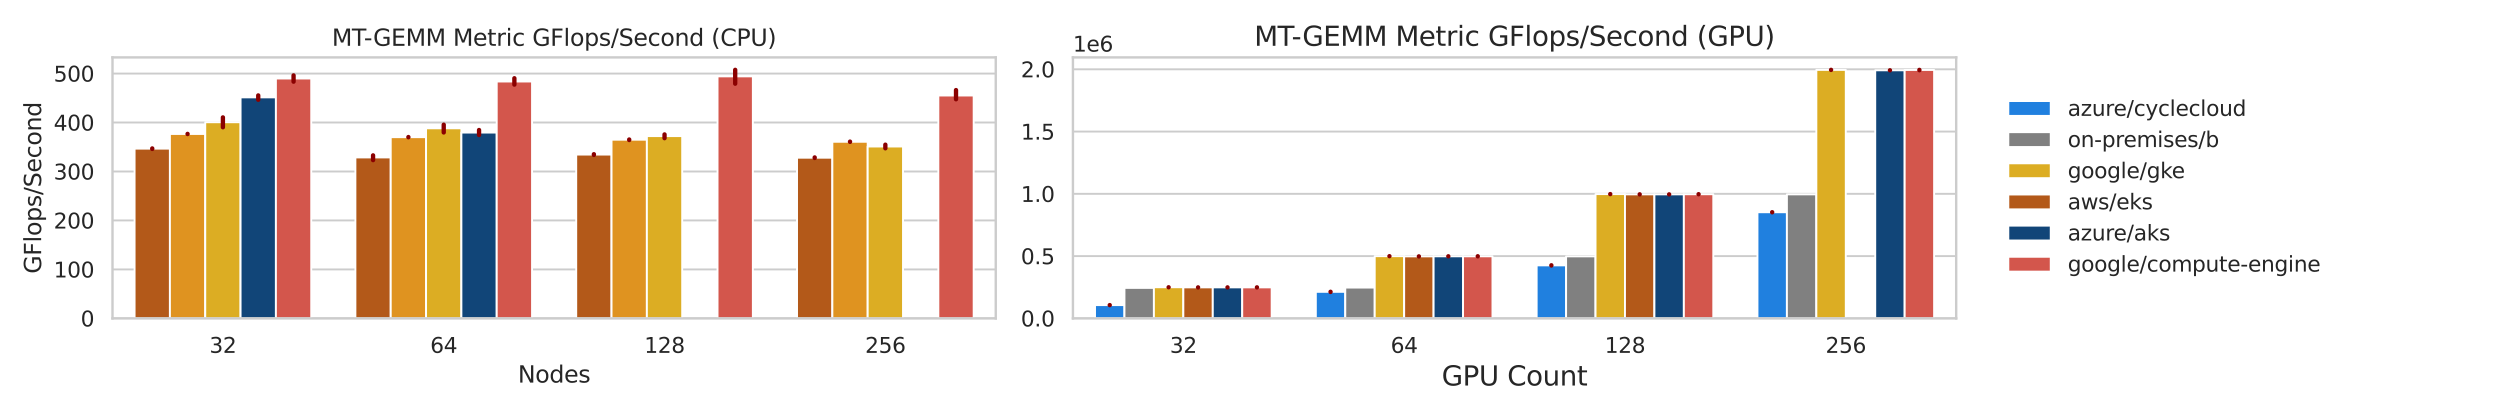 <?xml version="1.0" encoding="utf-8" standalone="no"?>
<!DOCTYPE svg PUBLIC "-//W3C//DTD SVG 1.1//EN"
  "http://www.w3.org/Graphics/SVG/1.1/DTD/svg11.dtd">
<svg xmlns:xlink="http://www.w3.org/1999/xlink" width="1296pt" height="216pt" viewBox="0 0 1296 216" xmlns="http://www.w3.org/2000/svg" version="1.1">
 <defs>
  <style type="text/css">*{stroke-linejoin: round; stroke-linecap: butt}</style>
 </defs>
 <g id="figure_1">
  <g id="patch_1">
   <path d="M 0 216 
L 1296 216 
L 1296 0 
L 0 0 
z
" style="fill: #ffffff"/>
  </g>
  <g id="axes_1">
   <g id="patch_2">
    <path d="M 58.32 165.06 
L 516.2 165.06 
L 516.2 29.76 
L 58.32 29.76 
z
" style="fill: #ffffff"/>
   </g>
   <g id="matplotlib.axis_1">
    <g id="xtick_1">
     <g id="text_1">
      <!-- 32 -->
      <g style="fill: #262626" transform="translate(108.556 182.918) scale(0.11 -0.11)">
       <defs>
        <path id="DejaVuSans-33" d="M 2597 2516 
Q 3050 2419 3304 2112 
Q 3559 1806 3559 1356 
Q 3559 666 3084 287 
Q 2609 -91 1734 -91 
Q 1441 -91 1130 -33 
Q 819 25 488 141 
L 488 750 
Q 750 597 1062 519 
Q 1375 441 1716 441 
Q 2309 441 2620 675 
Q 2931 909 2931 1356 
Q 2931 1769 2642 2001 
Q 2353 2234 1838 2234 
L 1294 2234 
L 1294 2753 
L 1863 2753 
Q 2328 2753 2575 2939 
Q 2822 3125 2822 3475 
Q 2822 3834 2567 4026 
Q 2313 4219 1838 4219 
Q 1578 4219 1281 4162 
Q 984 4106 628 3988 
L 628 4550 
Q 988 4650 1302 4700 
Q 1616 4750 1894 4750 
Q 2613 4750 3031 4423 
Q 3450 4097 3450 3541 
Q 3450 3153 3228 2886 
Q 3006 2619 2597 2516 
z
" transform="scale(0.016)"/>
        <path id="DejaVuSans-32" d="M 1228 531 
L 3431 531 
L 3431 0 
L 469 0 
L 469 531 
Q 828 903 1448 1529 
Q 2069 2156 2228 2338 
Q 2531 2678 2651 2914 
Q 2772 3150 2772 3378 
Q 2772 3750 2511 3984 
Q 2250 4219 1831 4219 
Q 1534 4219 1204 4116 
Q 875 4013 500 3803 
L 500 4441 
Q 881 4594 1212 4672 
Q 1544 4750 1819 4750 
Q 2544 4750 2975 4387 
Q 3406 4025 3406 3419 
Q 3406 3131 3298 2873 
Q 3191 2616 2906 2266 
Q 2828 2175 2409 1742 
Q 1991 1309 1228 531 
z
" transform="scale(0.016)"/>
       </defs>
       <use xlink:href="#DejaVuSans-33"/>
       <use xlink:href="#DejaVuSans-32" x="63.623"/>
      </g>
     </g>
    </g>
    <g id="xtick_2">
     <g id="text_2">
      <!-- 64 -->
      <g style="fill: #262626" transform="translate(223.026 182.918) scale(0.11 -0.11)">
       <defs>
        <path id="DejaVuSans-36" d="M 2113 2584 
Q 1688 2584 1439 2293 
Q 1191 2003 1191 1497 
Q 1191 994 1439 701 
Q 1688 409 2113 409 
Q 2538 409 2786 701 
Q 3034 994 3034 1497 
Q 3034 2003 2786 2293 
Q 2538 2584 2113 2584 
z
M 3366 4563 
L 3366 3988 
Q 3128 4100 2886 4159 
Q 2644 4219 2406 4219 
Q 1781 4219 1451 3797 
Q 1122 3375 1075 2522 
Q 1259 2794 1537 2939 
Q 1816 3084 2150 3084 
Q 2853 3084 3261 2657 
Q 3669 2231 3669 1497 
Q 3669 778 3244 343 
Q 2819 -91 2113 -91 
Q 1303 -91 875 529 
Q 447 1150 447 2328 
Q 447 3434 972 4092 
Q 1497 4750 2381 4750 
Q 2619 4750 2861 4703 
Q 3103 4656 3366 4563 
z
" transform="scale(0.016)"/>
        <path id="DejaVuSans-34" d="M 2419 4116 
L 825 1625 
L 2419 1625 
L 2419 4116 
z
M 2253 4666 
L 3047 4666 
L 3047 1625 
L 3713 1625 
L 3713 1100 
L 3047 1100 
L 3047 0 
L 2419 0 
L 2419 1100 
L 313 1100 
L 313 1709 
L 2253 4666 
z
" transform="scale(0.016)"/>
       </defs>
       <use xlink:href="#DejaVuSans-36"/>
       <use xlink:href="#DejaVuSans-34" x="63.623"/>
      </g>
     </g>
    </g>
    <g id="xtick_3">
     <g id="text_3">
      <!-- 128 -->
      <g style="fill: #262626" transform="translate(333.997 182.918) scale(0.11 -0.11)">
       <defs>
        <path id="DejaVuSans-31" d="M 794 531 
L 1825 531 
L 1825 4091 
L 703 3866 
L 703 4441 
L 1819 4666 
L 2450 4666 
L 2450 531 
L 3481 531 
L 3481 0 
L 794 0 
L 794 531 
z
" transform="scale(0.016)"/>
        <path id="DejaVuSans-38" d="M 2034 2216 
Q 1584 2216 1326 1975 
Q 1069 1734 1069 1313 
Q 1069 891 1326 650 
Q 1584 409 2034 409 
Q 2484 409 2743 651 
Q 3003 894 3003 1313 
Q 3003 1734 2745 1975 
Q 2488 2216 2034 2216 
z
M 1403 2484 
Q 997 2584 770 2862 
Q 544 3141 544 3541 
Q 544 4100 942 4425 
Q 1341 4750 2034 4750 
Q 2731 4750 3128 4425 
Q 3525 4100 3525 3541 
Q 3525 3141 3298 2862 
Q 3072 2584 2669 2484 
Q 3125 2378 3379 2068 
Q 3634 1759 3634 1313 
Q 3634 634 3220 271 
Q 2806 -91 2034 -91 
Q 1263 -91 848 271 
Q 434 634 434 1313 
Q 434 1759 690 2068 
Q 947 2378 1403 2484 
z
M 1172 3481 
Q 1172 3119 1398 2916 
Q 1625 2713 2034 2713 
Q 2441 2713 2670 2916 
Q 2900 3119 2900 3481 
Q 2900 3844 2670 4047 
Q 2441 4250 2034 4250 
Q 1625 4250 1398 4047 
Q 1172 3844 1172 3481 
z
" transform="scale(0.016)"/>
       </defs>
       <use xlink:href="#DejaVuSans-31"/>
       <use xlink:href="#DejaVuSans-32" x="63.623"/>
       <use xlink:href="#DejaVuSans-38" x="127.246"/>
      </g>
     </g>
    </g>
    <g id="xtick_4">
     <g id="text_4">
      <!-- 256 -->
      <g style="fill: #262626" transform="translate(448.467 182.918) scale(0.11 -0.11)">
       <defs>
        <path id="DejaVuSans-35" d="M 691 4666 
L 3169 4666 
L 3169 4134 
L 1269 4134 
L 1269 2991 
Q 1406 3038 1543 3061 
Q 1681 3084 1819 3084 
Q 2600 3084 3056 2656 
Q 3513 2228 3513 1497 
Q 3513 744 3044 326 
Q 2575 -91 1722 -91 
Q 1428 -91 1123 -41 
Q 819 9 494 109 
L 494 744 
Q 775 591 1075 516 
Q 1375 441 1709 441 
Q 2250 441 2565 725 
Q 2881 1009 2881 1497 
Q 2881 1984 2565 2268 
Q 2250 2553 1709 2553 
Q 1456 2553 1204 2497 
Q 953 2441 691 2322 
L 691 4666 
z
" transform="scale(0.016)"/>
       </defs>
       <use xlink:href="#DejaVuSans-32"/>
       <use xlink:href="#DejaVuSans-35" x="63.623"/>
       <use xlink:href="#DejaVuSans-36" x="127.246"/>
      </g>
     </g>
    </g>
    <g id="text_5">
     <!-- Nodes -->
     <g style="fill: #262626" transform="translate(268.473 198.324) scale(0.12 -0.12)">
      <defs>
       <path id="DejaVuSans-4e" d="M 628 4666 
L 1478 4666 
L 3547 763 
L 3547 4666 
L 4159 4666 
L 4159 0 
L 3309 0 
L 1241 3903 
L 1241 0 
L 628 0 
L 628 4666 
z
" transform="scale(0.016)"/>
       <path id="DejaVuSans-6f" d="M 1959 3097 
Q 1497 3097 1228 2736 
Q 959 2375 959 1747 
Q 959 1119 1226 758 
Q 1494 397 1959 397 
Q 2419 397 2687 759 
Q 2956 1122 2956 1747 
Q 2956 2369 2687 2733 
Q 2419 3097 1959 3097 
z
M 1959 3584 
Q 2709 3584 3137 3096 
Q 3566 2609 3566 1747 
Q 3566 888 3137 398 
Q 2709 -91 1959 -91 
Q 1206 -91 779 398 
Q 353 888 353 1747 
Q 353 2609 779 3096 
Q 1206 3584 1959 3584 
z
" transform="scale(0.016)"/>
       <path id="DejaVuSans-64" d="M 2906 2969 
L 2906 4863 
L 3481 4863 
L 3481 0 
L 2906 0 
L 2906 525 
Q 2725 213 2448 61 
Q 2172 -91 1784 -91 
Q 1150 -91 751 415 
Q 353 922 353 1747 
Q 353 2572 751 3078 
Q 1150 3584 1784 3584 
Q 2172 3584 2448 3432 
Q 2725 3281 2906 2969 
z
M 947 1747 
Q 947 1113 1208 752 
Q 1469 391 1925 391 
Q 2381 391 2643 752 
Q 2906 1113 2906 1747 
Q 2906 2381 2643 2742 
Q 2381 3103 1925 3103 
Q 1469 3103 1208 2742 
Q 947 2381 947 1747 
z
" transform="scale(0.016)"/>
       <path id="DejaVuSans-65" d="M 3597 1894 
L 3597 1613 
L 953 1613 
Q 991 1019 1311 708 
Q 1631 397 2203 397 
Q 2534 397 2845 478 
Q 3156 559 3463 722 
L 3463 178 
Q 3153 47 2828 -22 
Q 2503 -91 2169 -91 
Q 1331 -91 842 396 
Q 353 884 353 1716 
Q 353 2575 817 3079 
Q 1281 3584 2069 3584 
Q 2775 3584 3186 3129 
Q 3597 2675 3597 1894 
z
M 3022 2063 
Q 3016 2534 2758 2815 
Q 2500 3097 2075 3097 
Q 1594 3097 1305 2825 
Q 1016 2553 972 2059 
L 3022 2063 
z
" transform="scale(0.016)"/>
       <path id="DejaVuSans-73" d="M 2834 3397 
L 2834 2853 
Q 2591 2978 2328 3040 
Q 2066 3103 1784 3103 
Q 1356 3103 1142 2972 
Q 928 2841 928 2578 
Q 928 2378 1081 2264 
Q 1234 2150 1697 2047 
L 1894 2003 
Q 2506 1872 2764 1633 
Q 3022 1394 3022 966 
Q 3022 478 2636 193 
Q 2250 -91 1575 -91 
Q 1294 -91 989 -36 
Q 684 19 347 128 
L 347 722 
Q 666 556 975 473 
Q 1284 391 1588 391 
Q 1994 391 2212 530 
Q 2431 669 2431 922 
Q 2431 1156 2273 1281 
Q 2116 1406 1581 1522 
L 1381 1569 
Q 847 1681 609 1914 
Q 372 2147 372 2553 
Q 372 3047 722 3315 
Q 1072 3584 1716 3584 
Q 2034 3584 2315 3537 
Q 2597 3491 2834 3397 
z
" transform="scale(0.016)"/>
      </defs>
      <use xlink:href="#DejaVuSans-4e"/>
      <use xlink:href="#DejaVuSans-6f" x="74.805"/>
      <use xlink:href="#DejaVuSans-64" x="135.986"/>
      <use xlink:href="#DejaVuSans-65" x="199.463"/>
      <use xlink:href="#DejaVuSans-73" x="260.986"/>
     </g>
    </g>
   </g>
   <g id="matplotlib.axis_2">
    <g id="ytick_1">
     <g id="line2d_1">
      <path d="M 58.32 165.06 
L 516.2 165.06 
" clip-path="url(#pfefe083d3d)" style="fill: none; stroke: #cccccc; stroke-linecap: round"/>
     </g>
     <g id="text_6">
      <!-- 0 -->
      <g style="fill: #262626" transform="translate(41.821 169.239) scale(0.11 -0.11)">
       <defs>
        <path id="DejaVuSans-30" d="M 2034 4250 
Q 1547 4250 1301 3770 
Q 1056 3291 1056 2328 
Q 1056 1369 1301 889 
Q 1547 409 2034 409 
Q 2525 409 2770 889 
Q 3016 1369 3016 2328 
Q 3016 3291 2770 3770 
Q 2525 4250 2034 4250 
z
M 2034 4750 
Q 2819 4750 3233 4129 
Q 3647 3509 3647 2328 
Q 3647 1150 3233 529 
Q 2819 -91 2034 -91 
Q 1250 -91 836 529 
Q 422 1150 422 2328 
Q 422 3509 836 4129 
Q 1250 4750 2034 4750 
z
" transform="scale(0.016)"/>
       </defs>
       <use xlink:href="#DejaVuSans-30"/>
      </g>
     </g>
    </g>
    <g id="ytick_2">
     <g id="line2d_2">
      <path d="M 58.32 139.674 
L 516.2 139.674 
" clip-path="url(#pfefe083d3d)" style="fill: none; stroke: #cccccc; stroke-linecap: round"/>
     </g>
     <g id="text_7">
      <!-- 100 -->
      <g style="fill: #262626" transform="translate(27.824 143.853) scale(0.11 -0.11)">
       <use xlink:href="#DejaVuSans-31"/>
       <use xlink:href="#DejaVuSans-30" x="63.623"/>
       <use xlink:href="#DejaVuSans-30" x="127.246"/>
      </g>
     </g>
    </g>
    <g id="ytick_3">
     <g id="line2d_3">
      <path d="M 58.32 114.287 
L 516.2 114.287 
" clip-path="url(#pfefe083d3d)" style="fill: none; stroke: #cccccc; stroke-linecap: round"/>
     </g>
     <g id="text_8">
      <!-- 200 -->
      <g style="fill: #262626" transform="translate(27.824 118.467) scale(0.11 -0.11)">
       <use xlink:href="#DejaVuSans-32"/>
       <use xlink:href="#DejaVuSans-30" x="63.623"/>
       <use xlink:href="#DejaVuSans-30" x="127.246"/>
      </g>
     </g>
    </g>
    <g id="ytick_4">
     <g id="line2d_4">
      <path d="M 58.32 88.901 
L 516.2 88.901 
" clip-path="url(#pfefe083d3d)" style="fill: none; stroke: #cccccc; stroke-linecap: round"/>
     </g>
     <g id="text_9">
      <!-- 300 -->
      <g style="fill: #262626" transform="translate(27.824 93.08) scale(0.11 -0.11)">
       <use xlink:href="#DejaVuSans-33"/>
       <use xlink:href="#DejaVuSans-30" x="63.623"/>
       <use xlink:href="#DejaVuSans-30" x="127.246"/>
      </g>
     </g>
    </g>
    <g id="ytick_5">
     <g id="line2d_5">
      <path d="M 58.32 63.515 
L 516.2 63.515 
" clip-path="url(#pfefe083d3d)" style="fill: none; stroke: #cccccc; stroke-linecap: round"/>
     </g>
     <g id="text_10">
      <!-- 400 -->
      <g style="fill: #262626" transform="translate(27.824 67.694) scale(0.11 -0.11)">
       <use xlink:href="#DejaVuSans-34"/>
       <use xlink:href="#DejaVuSans-30" x="63.623"/>
       <use xlink:href="#DejaVuSans-30" x="127.246"/>
      </g>
     </g>
    </g>
    <g id="ytick_6">
     <g id="line2d_6">
      <path d="M 58.32 38.129 
L 516.2 38.129 
" clip-path="url(#pfefe083d3d)" style="fill: none; stroke: #cccccc; stroke-linecap: round"/>
     </g>
     <g id="text_11">
      <!-- 500 -->
      <g style="fill: #262626" transform="translate(27.824 42.308) scale(0.11 -0.11)">
       <use xlink:href="#DejaVuSans-35"/>
       <use xlink:href="#DejaVuSans-30" x="63.623"/>
       <use xlink:href="#DejaVuSans-30" x="127.246"/>
      </g>
     </g>
    </g>
    <g id="text_12">
     <!-- GFlops/Second -->
     <g style="fill: #262626" transform="translate(21.328 141.887) rotate(-90) scale(0.12 -0.12)">
      <defs>
       <path id="DejaVuSans-47" d="M 3809 666 
L 3809 1919 
L 2778 1919 
L 2778 2438 
L 4434 2438 
L 4434 434 
Q 4069 175 3628 42 
Q 3188 -91 2688 -91 
Q 1594 -91 976 548 
Q 359 1188 359 2328 
Q 359 3472 976 4111 
Q 1594 4750 2688 4750 
Q 3144 4750 3555 4637 
Q 3966 4525 4313 4306 
L 4313 3634 
Q 3963 3931 3569 4081 
Q 3175 4231 2741 4231 
Q 1884 4231 1454 3753 
Q 1025 3275 1025 2328 
Q 1025 1384 1454 906 
Q 1884 428 2741 428 
Q 3075 428 3337 486 
Q 3600 544 3809 666 
z
" transform="scale(0.016)"/>
       <path id="DejaVuSans-46" d="M 628 4666 
L 3309 4666 
L 3309 4134 
L 1259 4134 
L 1259 2759 
L 3109 2759 
L 3109 2228 
L 1259 2228 
L 1259 0 
L 628 0 
L 628 4666 
z
" transform="scale(0.016)"/>
       <path id="DejaVuSans-6c" d="M 603 4863 
L 1178 4863 
L 1178 0 
L 603 0 
L 603 4863 
z
" transform="scale(0.016)"/>
       <path id="DejaVuSans-70" d="M 1159 525 
L 1159 -1331 
L 581 -1331 
L 581 3500 
L 1159 3500 
L 1159 2969 
Q 1341 3281 1617 3432 
Q 1894 3584 2278 3584 
Q 2916 3584 3314 3078 
Q 3713 2572 3713 1747 
Q 3713 922 3314 415 
Q 2916 -91 2278 -91 
Q 1894 -91 1617 61 
Q 1341 213 1159 525 
z
M 3116 1747 
Q 3116 2381 2855 2742 
Q 2594 3103 2138 3103 
Q 1681 3103 1420 2742 
Q 1159 2381 1159 1747 
Q 1159 1113 1420 752 
Q 1681 391 2138 391 
Q 2594 391 2855 752 
Q 3116 1113 3116 1747 
z
" transform="scale(0.016)"/>
       <path id="DejaVuSans-2f" d="M 1625 4666 
L 2156 4666 
L 531 -594 
L 0 -594 
L 1625 4666 
z
" transform="scale(0.016)"/>
       <path id="DejaVuSans-53" d="M 3425 4513 
L 3425 3897 
Q 3066 4069 2747 4153 
Q 2428 4238 2131 4238 
Q 1616 4238 1336 4038 
Q 1056 3838 1056 3469 
Q 1056 3159 1242 3001 
Q 1428 2844 1947 2747 
L 2328 2669 
Q 3034 2534 3370 2195 
Q 3706 1856 3706 1288 
Q 3706 609 3251 259 
Q 2797 -91 1919 -91 
Q 1588 -91 1214 -16 
Q 841 59 441 206 
L 441 856 
Q 825 641 1194 531 
Q 1563 422 1919 422 
Q 2459 422 2753 634 
Q 3047 847 3047 1241 
Q 3047 1584 2836 1778 
Q 2625 1972 2144 2069 
L 1759 2144 
Q 1053 2284 737 2584 
Q 422 2884 422 3419 
Q 422 4038 858 4394 
Q 1294 4750 2059 4750 
Q 2388 4750 2728 4690 
Q 3069 4631 3425 4513 
z
" transform="scale(0.016)"/>
       <path id="DejaVuSans-63" d="M 3122 3366 
L 3122 2828 
Q 2878 2963 2633 3030 
Q 2388 3097 2138 3097 
Q 1578 3097 1268 2742 
Q 959 2388 959 1747 
Q 959 1106 1268 751 
Q 1578 397 2138 397 
Q 2388 397 2633 464 
Q 2878 531 3122 666 
L 3122 134 
Q 2881 22 2623 -34 
Q 2366 -91 2075 -91 
Q 1284 -91 818 406 
Q 353 903 353 1747 
Q 353 2603 823 3093 
Q 1294 3584 2113 3584 
Q 2378 3584 2631 3529 
Q 2884 3475 3122 3366 
z
" transform="scale(0.016)"/>
       <path id="DejaVuSans-6e" d="M 3513 2113 
L 3513 0 
L 2938 0 
L 2938 2094 
Q 2938 2591 2744 2837 
Q 2550 3084 2163 3084 
Q 1697 3084 1428 2787 
Q 1159 2491 1159 1978 
L 1159 0 
L 581 0 
L 581 3500 
L 1159 3500 
L 1159 2956 
Q 1366 3272 1645 3428 
Q 1925 3584 2291 3584 
Q 2894 3584 3203 3211 
Q 3513 2838 3513 2113 
z
" transform="scale(0.016)"/>
      </defs>
      <use xlink:href="#DejaVuSans-47"/>
      <use xlink:href="#DejaVuSans-46" x="77.49"/>
      <use xlink:href="#DejaVuSans-6c" x="135.01"/>
      <use xlink:href="#DejaVuSans-6f" x="162.793"/>
      <use xlink:href="#DejaVuSans-70" x="223.975"/>
      <use xlink:href="#DejaVuSans-73" x="287.451"/>
      <use xlink:href="#DejaVuSans-2f" x="339.551"/>
      <use xlink:href="#DejaVuSans-53" x="373.242"/>
      <use xlink:href="#DejaVuSans-65" x="436.719"/>
      <use xlink:href="#DejaVuSans-63" x="498.242"/>
      <use xlink:href="#DejaVuSans-6f" x="553.223"/>
      <use xlink:href="#DejaVuSans-6e" x="614.404"/>
      <use xlink:href="#DejaVuSans-64" x="677.783"/>
     </g>
    </g>
   </g>
   <g id="patch_3">
    <path d="M 69.767 165.06 
L 88.082 165.06 
L 88.082 77.063 
L 69.767 77.063 
z
" clip-path="url(#pfefe083d3d)" style="fill: #b35919; stroke: #ffffff; stroke-linejoin: miter"/>
   </g>
   <g id="patch_4">
    <path d="M 184.237 165.06 
L 202.552 165.06 
L 202.552 81.604 
L 184.237 81.604 
z
" clip-path="url(#pfefe083d3d)" style="fill: #b35919; stroke: #ffffff; stroke-linejoin: miter"/>
   </g>
   <g id="patch_5">
    <path d="M 298.707 165.06 
L 317.022 165.06 
L 317.022 80.127 
L 298.707 80.127 
z
" clip-path="url(#pfefe083d3d)" style="fill: #b35919; stroke: #ffffff; stroke-linejoin: miter"/>
   </g>
   <g id="patch_6">
    <path d="M 413.177 165.06 
L 431.492 165.06 
L 431.492 81.766 
L 413.177 81.766 
z
" clip-path="url(#pfefe083d3d)" style="fill: #b35919; stroke: #ffffff; stroke-linejoin: miter"/>
   </g>
   <g id="patch_7">
    <path d="M 88.082 165.06 
L 106.397 165.06 
L 106.397 69.45 
L 88.082 69.45 
z
" clip-path="url(#pfefe083d3d)" style="fill: #df9320; stroke: #ffffff; stroke-linejoin: miter"/>
   </g>
   <g id="patch_8">
    <path d="M 202.552 165.06 
L 220.867 165.06 
L 220.867 71.106 
L 202.552 71.106 
z
" clip-path="url(#pfefe083d3d)" style="fill: #df9320; stroke: #ffffff; stroke-linejoin: miter"/>
   </g>
   <g id="patch_9">
    <path d="M 317.022 165.06 
L 335.337 165.06 
L 335.337 72.426 
L 317.022 72.426 
z
" clip-path="url(#pfefe083d3d)" style="fill: #df9320; stroke: #ffffff; stroke-linejoin: miter"/>
   </g>
   <g id="patch_10">
    <path d="M 431.492 165.06 
L 449.807 165.06 
L 449.807 73.495 
L 431.492 73.495 
z
" clip-path="url(#pfefe083d3d)" style="fill: #df9320; stroke: #ffffff; stroke-linejoin: miter"/>
   </g>
   <g id="patch_11">
    <path d="M 106.397 165.06 
L 124.713 165.06 
L 124.713 63.379 
L 106.397 63.379 
z
" clip-path="url(#pfefe083d3d)" style="fill: #dcad23; stroke: #ffffff; stroke-linejoin: miter"/>
   </g>
   <g id="patch_12">
    <path d="M 220.867 165.06 
L 239.183 165.06 
L 239.183 66.509 
L 220.867 66.509 
z
" clip-path="url(#pfefe083d3d)" style="fill: #dcad23; stroke: #ffffff; stroke-linejoin: miter"/>
   </g>
   <g id="patch_13">
    <path d="M 335.337 165.06 
L 353.653 165.06 
L 353.653 70.557 
L 335.337 70.557 
z
" clip-path="url(#pfefe083d3d)" style="fill: #dcad23; stroke: #ffffff; stroke-linejoin: miter"/>
   </g>
   <g id="patch_14">
    <path d="M 449.807 165.06 
L 468.123 165.06 
L 468.123 75.943 
L 449.807 75.943 
z
" clip-path="url(#pfefe083d3d)" style="fill: #dcad23; stroke: #ffffff; stroke-linejoin: miter"/>
   </g>
   <g id="patch_15">
    <path d="M 124.713 165.06 
L 143.028 165.06 
L 143.028 50.468 
L 124.713 50.468 
z
" clip-path="url(#pfefe083d3d)" style="fill: #114578; stroke: #ffffff; stroke-linejoin: miter"/>
   </g>
   <g id="patch_16">
    <path d="M 239.183 165.06 
L 257.498 165.06 
L 257.498 68.708 
L 239.183 68.708 
z
" clip-path="url(#pfefe083d3d)" style="fill: #114578; stroke: #ffffff; stroke-linejoin: miter"/>
   </g>
   <g id="patch_17">
    <path d="M 143.028 165.06 
L 161.343 165.06 
L 161.343 40.703 
L 143.028 40.703 
z
" clip-path="url(#pfefe083d3d)" style="fill: #d3564c; stroke: #ffffff; stroke-linejoin: miter"/>
   </g>
   <g id="patch_18">
    <path d="M 257.498 165.06 
L 275.813 165.06 
L 275.813 42.233 
L 257.498 42.233 
z
" clip-path="url(#pfefe083d3d)" style="fill: #d3564c; stroke: #ffffff; stroke-linejoin: miter"/>
   </g>
   <g id="patch_19">
    <path d="M 371.968 165.06 
L 390.283 165.06 
L 390.283 39.601 
L 371.968 39.601 
z
" clip-path="url(#pfefe083d3d)" style="fill: #d3564c; stroke: #ffffff; stroke-linejoin: miter"/>
   </g>
   <g id="patch_20">
    <path d="M 486.438 165.06 
L 504.753 165.06 
L 504.753 49.512 
L 486.438 49.512 
z
" clip-path="url(#pfefe083d3d)" style="fill: #d3564c; stroke: #ffffff; stroke-linejoin: miter"/>
   </g>
   <g id="patch_21">
    <path d="M 115.555 165.06 
L 115.555 165.06 
L 115.555 165.06 
L 115.555 165.06 
z
" clip-path="url(#pfefe083d3d)" style="fill: #b35919; stroke: #ffffff; stroke-linejoin: miter"/>
   </g>
   <g id="patch_22">
    <path d="M 115.555 165.06 
L 115.555 165.06 
L 115.555 165.06 
L 115.555 165.06 
z
" clip-path="url(#pfefe083d3d)" style="fill: #df9320; stroke: #ffffff; stroke-linejoin: miter"/>
   </g>
   <g id="patch_23">
    <path d="M 115.555 165.06 
L 115.555 165.06 
L 115.555 165.06 
L 115.555 165.06 
z
" clip-path="url(#pfefe083d3d)" style="fill: #dcad23; stroke: #ffffff; stroke-linejoin: miter"/>
   </g>
   <g id="patch_24">
    <path d="M 115.555 165.06 
L 115.555 165.06 
L 115.555 165.06 
L 115.555 165.06 
z
" clip-path="url(#pfefe083d3d)" style="fill: #114578; stroke: #ffffff; stroke-linejoin: miter"/>
   </g>
   <g id="patch_25">
    <path d="M 115.555 165.06 
L 115.555 165.06 
L 115.555 165.06 
L 115.555 165.06 
z
" clip-path="url(#pfefe083d3d)" style="fill: #d3564c; stroke: #ffffff; stroke-linejoin: miter"/>
   </g>
   <g id="line2d_7">
    <path d="M 78.925 77.215 
L 78.925 76.943 
" clip-path="url(#pfefe083d3d)" style="fill: none; stroke: #8b0000; stroke-width: 2.25; stroke-linecap: round"/>
   </g>
   <g id="line2d_8">
    <path d="M 193.395 83.009 
L 193.395 80.542 
" clip-path="url(#pfefe083d3d)" style="fill: none; stroke: #8b0000; stroke-width: 2.25; stroke-linecap: round"/>
   </g>
   <g id="line2d_9">
    <path d="M 307.865 80.322 
L 307.865 79.936 
" clip-path="url(#pfefe083d3d)" style="fill: none; stroke: #8b0000; stroke-width: 2.25; stroke-linecap: round"/>
   </g>
   <g id="line2d_10">
    <path d="M 422.335 81.89 
L 422.335 81.611 
" clip-path="url(#pfefe083d3d)" style="fill: none; stroke: #8b0000; stroke-width: 2.25; stroke-linecap: round"/>
   </g>
   <g id="line2d_11">
    <path d="M 97.24 69.498 
L 97.24 69.406 
" clip-path="url(#pfefe083d3d)" style="fill: none; stroke: #8b0000; stroke-width: 2.25; stroke-linecap: round"/>
   </g>
   <g id="line2d_12">
    <path d="M 211.71 71.151 
L 211.71 71.041 
" clip-path="url(#pfefe083d3d)" style="fill: none; stroke: #8b0000; stroke-width: 2.25; stroke-linecap: round"/>
   </g>
   <g id="line2d_13">
    <path d="M 326.18 72.593 
L 326.18 72.322 
" clip-path="url(#pfefe083d3d)" style="fill: none; stroke: #8b0000; stroke-width: 2.25; stroke-linecap: round"/>
   </g>
   <g id="line2d_14">
    <path d="M 440.65 73.551 
L 440.65 73.415 
" clip-path="url(#pfefe083d3d)" style="fill: none; stroke: #8b0000; stroke-width: 2.25; stroke-linecap: round"/>
   </g>
   <g id="line2d_15">
    <path d="M 115.555 65.976 
L 115.555 60.853 
" clip-path="url(#pfefe083d3d)" style="fill: none; stroke: #8b0000; stroke-width: 2.25; stroke-linecap: round"/>
   </g>
   <g id="line2d_16">
    <path d="M 230.025 68.668 
L 230.025 64.643 
" clip-path="url(#pfefe083d3d)" style="fill: none; stroke: #8b0000; stroke-width: 2.25; stroke-linecap: round"/>
   </g>
   <g id="line2d_17">
    <path d="M 344.495 71.627 
L 344.495 69.685 
" clip-path="url(#pfefe083d3d)" style="fill: none; stroke: #8b0000; stroke-width: 2.25; stroke-linecap: round"/>
   </g>
   <g id="line2d_18">
    <path d="M 458.965 76.871 
L 458.965 74.992 
" clip-path="url(#pfefe083d3d)" style="fill: none; stroke: #8b0000; stroke-width: 2.25; stroke-linecap: round"/>
   </g>
   <g id="line2d_19">
    <path d="M 133.87 51.727 
L 133.87 49.463 
" clip-path="url(#pfefe083d3d)" style="fill: none; stroke: #8b0000; stroke-width: 2.25; stroke-linecap: round"/>
   </g>
   <g id="line2d_20">
    <path d="M 248.34 69.998 
L 248.34 67.396 
" clip-path="url(#pfefe083d3d)" style="fill: none; stroke: #8b0000; stroke-width: 2.25; stroke-linecap: round"/>
   </g>
   <g id="line2d_21">
    <path d="M 152.185 42.338 
L 152.185 39.092 
" clip-path="url(#pfefe083d3d)" style="fill: none; stroke: #8b0000; stroke-width: 2.25; stroke-linecap: round"/>
   </g>
   <g id="line2d_22">
    <path d="M 266.655 43.865 
L 266.655 40.562 
" clip-path="url(#pfefe083d3d)" style="fill: none; stroke: #8b0000; stroke-width: 2.25; stroke-linecap: round"/>
   </g>
   <g id="line2d_23">
    <path d="M 381.125 43.388 
L 381.125 36.203 
" clip-path="url(#pfefe083d3d)" style="fill: none; stroke: #8b0000; stroke-width: 2.25; stroke-linecap: round"/>
   </g>
   <g id="line2d_24">
    <path d="M 495.595 51.46 
L 495.595 46.697 
" clip-path="url(#pfefe083d3d)" style="fill: none; stroke: #8b0000; stroke-width: 2.25; stroke-linecap: round"/>
   </g>
   <g id="patch_26">
    <path d="M 58.32 165.06 
L 58.32 29.76 
" style="fill: none; stroke: #cccccc; stroke-width: 1.25; stroke-linejoin: miter; stroke-linecap: square"/>
   </g>
   <g id="patch_27">
    <path d="M 516.2 165.06 
L 516.2 29.76 
" style="fill: none; stroke: #cccccc; stroke-width: 1.25; stroke-linejoin: miter; stroke-linecap: square"/>
   </g>
   <g id="patch_28">
    <path d="M 58.32 165.06 
L 516.2 165.06 
" style="fill: none; stroke: #cccccc; stroke-width: 1.25; stroke-linejoin: miter; stroke-linecap: square"/>
   </g>
   <g id="patch_29">
    <path d="M 58.32 29.76 
L 516.2 29.76 
" style="fill: none; stroke: #cccccc; stroke-width: 1.25; stroke-linejoin: miter; stroke-linecap: square"/>
   </g>
   <g id="text_13">
    <!-- MT-GEMM Metric GFlops/Second (CPU) -->
    <g style="fill: #262626" transform="translate(172.058 23.76) scale(0.12 -0.12)">
     <defs>
      <path id="DejaVuSans-4d" d="M 628 4666 
L 1569 4666 
L 2759 1491 
L 3956 4666 
L 4897 4666 
L 4897 0 
L 4281 0 
L 4281 4097 
L 3078 897 
L 2444 897 
L 1241 4097 
L 1241 0 
L 628 0 
L 628 4666 
z
" transform="scale(0.016)"/>
      <path id="DejaVuSans-54" d="M -19 4666 
L 3928 4666 
L 3928 4134 
L 2272 4134 
L 2272 0 
L 1638 0 
L 1638 4134 
L -19 4134 
L -19 4666 
z
" transform="scale(0.016)"/>
      <path id="DejaVuSans-2d" d="M 313 2009 
L 1997 2009 
L 1997 1497 
L 313 1497 
L 313 2009 
z
" transform="scale(0.016)"/>
      <path id="DejaVuSans-45" d="M 628 4666 
L 3578 4666 
L 3578 4134 
L 1259 4134 
L 1259 2753 
L 3481 2753 
L 3481 2222 
L 1259 2222 
L 1259 531 
L 3634 531 
L 3634 0 
L 628 0 
L 628 4666 
z
" transform="scale(0.016)"/>
      <path id="DejaVuSans-20" transform="scale(0.016)"/>
      <path id="DejaVuSans-74" d="M 1172 4494 
L 1172 3500 
L 2356 3500 
L 2356 3053 
L 1172 3053 
L 1172 1153 
Q 1172 725 1289 603 
Q 1406 481 1766 481 
L 2356 481 
L 2356 0 
L 1766 0 
Q 1100 0 847 248 
Q 594 497 594 1153 
L 594 3053 
L 172 3053 
L 172 3500 
L 594 3500 
L 594 4494 
L 1172 4494 
z
" transform="scale(0.016)"/>
      <path id="DejaVuSans-72" d="M 2631 2963 
Q 2534 3019 2420 3045 
Q 2306 3072 2169 3072 
Q 1681 3072 1420 2755 
Q 1159 2438 1159 1844 
L 1159 0 
L 581 0 
L 581 3500 
L 1159 3500 
L 1159 2956 
Q 1341 3275 1631 3429 
Q 1922 3584 2338 3584 
Q 2397 3584 2469 3576 
Q 2541 3569 2628 3553 
L 2631 2963 
z
" transform="scale(0.016)"/>
      <path id="DejaVuSans-69" d="M 603 3500 
L 1178 3500 
L 1178 0 
L 603 0 
L 603 3500 
z
M 603 4863 
L 1178 4863 
L 1178 4134 
L 603 4134 
L 603 4863 
z
" transform="scale(0.016)"/>
      <path id="DejaVuSans-28" d="M 1984 4856 
Q 1566 4138 1362 3434 
Q 1159 2731 1159 2009 
Q 1159 1288 1364 580 
Q 1569 -128 1984 -844 
L 1484 -844 
Q 1016 -109 783 600 
Q 550 1309 550 2009 
Q 550 2706 781 3412 
Q 1013 4119 1484 4856 
L 1984 4856 
z
" transform="scale(0.016)"/>
      <path id="DejaVuSans-43" d="M 4122 4306 
L 4122 3641 
Q 3803 3938 3442 4084 
Q 3081 4231 2675 4231 
Q 1875 4231 1450 3742 
Q 1025 3253 1025 2328 
Q 1025 1406 1450 917 
Q 1875 428 2675 428 
Q 3081 428 3442 575 
Q 3803 722 4122 1019 
L 4122 359 
Q 3791 134 3420 21 
Q 3050 -91 2638 -91 
Q 1578 -91 968 557 
Q 359 1206 359 2328 
Q 359 3453 968 4101 
Q 1578 4750 2638 4750 
Q 3056 4750 3426 4639 
Q 3797 4528 4122 4306 
z
" transform="scale(0.016)"/>
      <path id="DejaVuSans-50" d="M 1259 4147 
L 1259 2394 
L 2053 2394 
Q 2494 2394 2734 2622 
Q 2975 2850 2975 3272 
Q 2975 3691 2734 3919 
Q 2494 4147 2053 4147 
L 1259 4147 
z
M 628 4666 
L 2053 4666 
Q 2838 4666 3239 4311 
Q 3641 3956 3641 3272 
Q 3641 2581 3239 2228 
Q 2838 1875 2053 1875 
L 1259 1875 
L 1259 0 
L 628 0 
L 628 4666 
z
" transform="scale(0.016)"/>
      <path id="DejaVuSans-55" d="M 556 4666 
L 1191 4666 
L 1191 1831 
Q 1191 1081 1462 751 
Q 1734 422 2344 422 
Q 2950 422 3222 751 
Q 3494 1081 3494 1831 
L 3494 4666 
L 4128 4666 
L 4128 1753 
Q 4128 841 3676 375 
Q 3225 -91 2344 -91 
Q 1459 -91 1007 375 
Q 556 841 556 1753 
L 556 4666 
z
" transform="scale(0.016)"/>
      <path id="DejaVuSans-29" d="M 513 4856 
L 1013 4856 
Q 1481 4119 1714 3412 
Q 1947 2706 1947 2009 
Q 1947 1309 1714 600 
Q 1481 -109 1013 -844 
L 513 -844 
Q 928 -128 1133 580 
Q 1338 1288 1338 2009 
Q 1338 2731 1133 3434 
Q 928 4138 513 4856 
z
" transform="scale(0.016)"/>
     </defs>
     <use xlink:href="#DejaVuSans-4d"/>
     <use xlink:href="#DejaVuSans-54" x="86.279"/>
     <use xlink:href="#DejaVuSans-2d" x="138.238"/>
     <use xlink:href="#DejaVuSans-47" x="177.947"/>
     <use xlink:href="#DejaVuSans-45" x="255.438"/>
     <use xlink:href="#DejaVuSans-4d" x="318.621"/>
     <use xlink:href="#DejaVuSans-4d" x="404.9"/>
     <use xlink:href="#DejaVuSans-20" x="491.18"/>
     <use xlink:href="#DejaVuSans-4d" x="522.967"/>
     <use xlink:href="#DejaVuSans-65" x="609.246"/>
     <use xlink:href="#DejaVuSans-74" x="670.77"/>
     <use xlink:href="#DejaVuSans-72" x="709.979"/>
     <use xlink:href="#DejaVuSans-69" x="751.092"/>
     <use xlink:href="#DejaVuSans-63" x="778.875"/>
     <use xlink:href="#DejaVuSans-20" x="833.855"/>
     <use xlink:href="#DejaVuSans-47" x="865.643"/>
     <use xlink:href="#DejaVuSans-46" x="943.133"/>
     <use xlink:href="#DejaVuSans-6c" x="1000.652"/>
     <use xlink:href="#DejaVuSans-6f" x="1028.436"/>
     <use xlink:href="#DejaVuSans-70" x="1089.617"/>
     <use xlink:href="#DejaVuSans-73" x="1153.094"/>
     <use xlink:href="#DejaVuSans-2f" x="1205.193"/>
     <use xlink:href="#DejaVuSans-53" x="1238.885"/>
     <use xlink:href="#DejaVuSans-65" x="1302.361"/>
     <use xlink:href="#DejaVuSans-63" x="1363.885"/>
     <use xlink:href="#DejaVuSans-6f" x="1418.865"/>
     <use xlink:href="#DejaVuSans-6e" x="1480.047"/>
     <use xlink:href="#DejaVuSans-64" x="1543.426"/>
     <use xlink:href="#DejaVuSans-20" x="1606.902"/>
     <use xlink:href="#DejaVuSans-28" x="1638.689"/>
     <use xlink:href="#DejaVuSans-43" x="1677.703"/>
     <use xlink:href="#DejaVuSans-50" x="1747.527"/>
     <use xlink:href="#DejaVuSans-55" x="1807.83"/>
     <use xlink:href="#DejaVuSans-29" x="1881.023"/>
    </g>
   </g>
  </g>
  <g id="axes_2">
   <g id="patch_30">
    <path d="M 556.21 165.06 
L 1014.09 165.06 
L 1014.09 29.76 
L 556.21 29.76 
z
" style="fill: #ffffff"/>
   </g>
   <g id="matplotlib.axis_3">
    <g id="xtick_5">
     <g id="text_14">
      <!-- 32 -->
      <g style="fill: #262626" transform="translate(606.446 182.918) scale(0.11 -0.11)">
       <use xlink:href="#DejaVuSans-33"/>
       <use xlink:href="#DejaVuSans-32" x="63.623"/>
      </g>
     </g>
    </g>
    <g id="xtick_6">
     <g id="text_15">
      <!-- 64 -->
      <g style="fill: #262626" transform="translate(720.916 182.918) scale(0.11 -0.11)">
       <use xlink:href="#DejaVuSans-36"/>
       <use xlink:href="#DejaVuSans-34" x="63.623"/>
      </g>
     </g>
    </g>
    <g id="xtick_7">
     <g id="text_16">
      <!-- 128 -->
      <g style="fill: #262626" transform="translate(831.887 182.918) scale(0.11 -0.11)">
       <use xlink:href="#DejaVuSans-31"/>
       <use xlink:href="#DejaVuSans-32" x="63.623"/>
       <use xlink:href="#DejaVuSans-38" x="127.246"/>
      </g>
     </g>
    </g>
    <g id="xtick_8">
     <g id="text_17">
      <!-- 256 -->
      <g style="fill: #262626" transform="translate(946.357 182.918) scale(0.11 -0.11)">
       <use xlink:href="#DejaVuSans-32"/>
       <use xlink:href="#DejaVuSans-35" x="63.623"/>
       <use xlink:href="#DejaVuSans-36" x="127.246"/>
      </g>
     </g>
    </g>
    <g id="text_18">
     <!-- GPU Count -->
     <g style="fill: #262626" transform="translate(747.37 199.844) scale(0.14 -0.14)">
      <defs>
       <path id="DejaVuSans-75" d="M 544 1381 
L 544 3500 
L 1119 3500 
L 1119 1403 
Q 1119 906 1312 657 
Q 1506 409 1894 409 
Q 2359 409 2629 706 
Q 2900 1003 2900 1516 
L 2900 3500 
L 3475 3500 
L 3475 0 
L 2900 0 
L 2900 538 
Q 2691 219 2414 64 
Q 2138 -91 1772 -91 
Q 1169 -91 856 284 
Q 544 659 544 1381 
z
M 1991 3584 
L 1991 3584 
z
" transform="scale(0.016)"/>
      </defs>
      <use xlink:href="#DejaVuSans-47"/>
      <use xlink:href="#DejaVuSans-50" x="77.49"/>
      <use xlink:href="#DejaVuSans-55" x="137.793"/>
      <use xlink:href="#DejaVuSans-20" x="210.986"/>
      <use xlink:href="#DejaVuSans-43" x="242.773"/>
      <use xlink:href="#DejaVuSans-6f" x="312.598"/>
      <use xlink:href="#DejaVuSans-75" x="373.779"/>
      <use xlink:href="#DejaVuSans-6e" x="437.158"/>
      <use xlink:href="#DejaVuSans-74" x="500.537"/>
     </g>
    </g>
   </g>
   <g id="matplotlib.axis_4">
    <g id="ytick_7">
     <g id="line2d_25">
      <path d="M 556.21 165.06 
L 1014.09 165.06 
" clip-path="url(#pc840618565)" style="fill: none; stroke: #cccccc; stroke-linecap: round"/>
     </g>
     <g id="text_19">
      <!-- 0.0 -->
      <g style="fill: #262626" transform="translate(529.217 169.239) scale(0.11 -0.11)">
       <defs>
        <path id="DejaVuSans-2e" d="M 684 794 
L 1344 794 
L 1344 0 
L 684 0 
L 684 794 
z
" transform="scale(0.016)"/>
       </defs>
       <use xlink:href="#DejaVuSans-30"/>
       <use xlink:href="#DejaVuSans-2e" x="63.623"/>
       <use xlink:href="#DejaVuSans-30" x="95.41"/>
      </g>
     </g>
    </g>
    <g id="ytick_8">
     <g id="line2d_26">
      <path d="M 556.21 132.774 
L 1014.09 132.774 
" clip-path="url(#pc840618565)" style="fill: none; stroke: #cccccc; stroke-linecap: round"/>
     </g>
     <g id="text_20">
      <!-- 0.5 -->
      <g style="fill: #262626" transform="translate(529.217 136.953) scale(0.11 -0.11)">
       <use xlink:href="#DejaVuSans-30"/>
       <use xlink:href="#DejaVuSans-2e" x="63.623"/>
       <use xlink:href="#DejaVuSans-35" x="95.41"/>
      </g>
     </g>
    </g>
    <g id="ytick_9">
     <g id="line2d_27">
      <path d="M 556.21 100.488 
L 1014.09 100.488 
" clip-path="url(#pc840618565)" style="fill: none; stroke: #cccccc; stroke-linecap: round"/>
     </g>
     <g id="text_21">
      <!-- 1.0 -->
      <g style="fill: #262626" transform="translate(529.217 104.667) scale(0.11 -0.11)">
       <use xlink:href="#DejaVuSans-31"/>
       <use xlink:href="#DejaVuSans-2e" x="63.623"/>
       <use xlink:href="#DejaVuSans-30" x="95.41"/>
      </g>
     </g>
    </g>
    <g id="ytick_10">
     <g id="line2d_28">
      <path d="M 556.21 68.201 
L 1014.09 68.201 
" clip-path="url(#pc840618565)" style="fill: none; stroke: #cccccc; stroke-linecap: round"/>
     </g>
     <g id="text_22">
      <!-- 1.5 -->
      <g style="fill: #262626" transform="translate(529.217 72.381) scale(0.11 -0.11)">
       <use xlink:href="#DejaVuSans-31"/>
       <use xlink:href="#DejaVuSans-2e" x="63.623"/>
       <use xlink:href="#DejaVuSans-35" x="95.41"/>
      </g>
     </g>
    </g>
    <g id="ytick_11">
     <g id="line2d_29">
      <path d="M 556.21 35.915 
L 1014.09 35.915 
" clip-path="url(#pc840618565)" style="fill: none; stroke: #cccccc; stroke-linecap: round"/>
     </g>
     <g id="text_23">
      <!-- 2.0 -->
      <g style="fill: #262626" transform="translate(529.217 40.094) scale(0.11 -0.11)">
       <use xlink:href="#DejaVuSans-32"/>
       <use xlink:href="#DejaVuSans-2e" x="63.623"/>
       <use xlink:href="#DejaVuSans-30" x="95.41"/>
      </g>
     </g>
    </g>
    <g id="text_24">
     <!-- 1e6 -->
     <g style="fill: #262626" transform="translate(556.21 26.76) scale(0.11 -0.11)">
      <use xlink:href="#DejaVuSans-31"/>
      <use xlink:href="#DejaVuSans-65" x="63.623"/>
      <use xlink:href="#DejaVuSans-36" x="125.146"/>
     </g>
    </g>
   </g>
   <g id="patch_31">
    <path d="M 567.657 165.06 
L 582.92 165.06 
L 582.92 158.17 
L 567.657 158.17 
z
" clip-path="url(#pc840618565)" style="fill: #2080df; stroke: #ffffff; stroke-linejoin: miter"/>
   </g>
   <g id="patch_32">
    <path d="M 682.127 165.06 
L 697.39 165.06 
L 697.39 151.295 
L 682.127 151.295 
z
" clip-path="url(#pc840618565)" style="fill: #2080df; stroke: #ffffff; stroke-linejoin: miter"/>
   </g>
   <g id="patch_33">
    <path d="M 796.597 165.06 
L 811.86 165.06 
L 811.86 137.572 
L 796.597 137.572 
z
" clip-path="url(#pc840618565)" style="fill: #2080df; stroke: #ffffff; stroke-linejoin: miter"/>
   </g>
   <g id="patch_34">
    <path d="M 911.067 165.06 
L 926.33 165.06 
L 926.33 110.031 
L 911.067 110.031 
z
" clip-path="url(#pc840618565)" style="fill: #2080df; stroke: #ffffff; stroke-linejoin: miter"/>
   </g>
   <g id="patch_35">
    <path d="M 582.92 165.06 
L 598.182 165.06 
L 598.182 149.245 
L 582.92 149.245 
z
" clip-path="url(#pc840618565)" style="fill: #808080; stroke: #ffffff; stroke-linejoin: miter"/>
   </g>
   <g id="patch_36">
    <path d="M 697.39 165.06 
L 712.652 165.06 
L 712.652 149.059 
L 697.39 149.059 
z
" clip-path="url(#pc840618565)" style="fill: #808080; stroke: #ffffff; stroke-linejoin: miter"/>
   </g>
   <g id="patch_37">
    <path d="M 811.86 165.06 
L 827.122 165.06 
L 827.122 132.916 
L 811.86 132.916 
z
" clip-path="url(#pc840618565)" style="fill: #808080; stroke: #ffffff; stroke-linejoin: miter"/>
   </g>
   <g id="patch_38">
    <path d="M 926.33 165.06 
L 941.592 165.06 
L 941.592 100.747 
L 926.33 100.747 
z
" clip-path="url(#pc840618565)" style="fill: #808080; stroke: #ffffff; stroke-linejoin: miter"/>
   </g>
   <g id="patch_39">
    <path d="M 598.182 165.06 
L 613.445 165.06 
L 613.445 148.918 
L 598.182 148.918 
z
" clip-path="url(#pc840618565)" style="fill: #dcad23; stroke: #ffffff; stroke-linejoin: miter"/>
   </g>
   <g id="patch_40">
    <path d="M 712.652 165.06 
L 727.915 165.06 
L 727.915 132.8 
L 712.652 132.8 
z
" clip-path="url(#pc840618565)" style="fill: #dcad23; stroke: #ffffff; stroke-linejoin: miter"/>
   </g>
   <g id="patch_41">
    <path d="M 827.122 165.06 
L 842.385 165.06 
L 842.385 100.613 
L 827.122 100.613 
z
" clip-path="url(#pc840618565)" style="fill: #dcad23; stroke: #ffffff; stroke-linejoin: miter"/>
   </g>
   <g id="patch_42">
    <path d="M 941.592 165.06 
L 956.855 165.06 
L 956.855 36.234 
L 941.592 36.234 
z
" clip-path="url(#pc840618565)" style="fill: #dcad23; stroke: #ffffff; stroke-linejoin: miter"/>
   </g>
   <g id="patch_43">
    <path d="M 613.445 165.06 
L 628.708 165.06 
L 628.708 148.977 
L 613.445 148.977 
z
" clip-path="url(#pc840618565)" style="fill: #b35919; stroke: #ffffff; stroke-linejoin: miter"/>
   </g>
   <g id="patch_44">
    <path d="M 727.915 165.06 
L 743.178 165.06 
L 743.178 132.913 
L 727.915 132.913 
z
" clip-path="url(#pc840618565)" style="fill: #b35919; stroke: #ffffff; stroke-linejoin: miter"/>
   </g>
   <g id="patch_45">
    <path d="M 842.385 165.06 
L 857.648 165.06 
L 857.648 100.759 
L 842.385 100.759 
z
" clip-path="url(#pc840618565)" style="fill: #b35919; stroke: #ffffff; stroke-linejoin: miter"/>
   </g>
   <g id="patch_46">
    <path d="M 628.708 165.06 
L 643.97 165.06 
L 643.97 148.982 
L 628.708 148.982 
z
" clip-path="url(#pc840618565)" style="fill: #114578; stroke: #ffffff; stroke-linejoin: miter"/>
   </g>
   <g id="patch_47">
    <path d="M 743.178 165.06 
L 758.44 165.06 
L 758.44 132.86 
L 743.178 132.86 
z
" clip-path="url(#pc840618565)" style="fill: #114578; stroke: #ffffff; stroke-linejoin: miter"/>
   </g>
   <g id="patch_48">
    <path d="M 857.648 165.06 
L 872.91 165.06 
L 872.91 100.765 
L 857.648 100.765 
z
" clip-path="url(#pc840618565)" style="fill: #114578; stroke: #ffffff; stroke-linejoin: miter"/>
   </g>
   <g id="patch_49">
    <path d="M 972.118 165.06 
L 987.38 165.06 
L 987.38 36.44 
L 972.118 36.44 
z
" clip-path="url(#pc840618565)" style="fill: #114578; stroke: #ffffff; stroke-linejoin: miter"/>
   </g>
   <g id="patch_50">
    <path d="M 643.97 165.06 
L 659.233 165.06 
L 659.233 148.958 
L 643.97 148.958 
z
" clip-path="url(#pc840618565)" style="fill: #d3564c; stroke: #ffffff; stroke-linejoin: miter"/>
   </g>
   <g id="patch_51">
    <path d="M 758.44 165.06 
L 773.703 165.06 
L 773.703 132.855 
L 758.44 132.855 
z
" clip-path="url(#pc840618565)" style="fill: #d3564c; stroke: #ffffff; stroke-linejoin: miter"/>
   </g>
   <g id="patch_52">
    <path d="M 872.91 165.06 
L 888.173 165.06 
L 888.173 100.68 
L 872.91 100.68 
z
" clip-path="url(#pc840618565)" style="fill: #d3564c; stroke: #ffffff; stroke-linejoin: miter"/>
   </g>
   <g id="patch_53">
    <path d="M 987.38 165.06 
L 1002.643 165.06 
L 1002.643 36.281 
L 987.38 36.281 
z
" clip-path="url(#pc840618565)" style="fill: #d3564c; stroke: #ffffff; stroke-linejoin: miter"/>
   </g>
   <g id="patch_54">
    <path d="M 613.445 165.06 
L 613.445 165.06 
L 613.445 165.06 
L 613.445 165.06 
z
" clip-path="url(#pc840618565)" style="fill: #2080df; stroke: #ffffff; stroke-linejoin: miter"/>
   </g>
   <g id="patch_55">
    <path d="M 613.445 165.06 
L 613.445 165.06 
L 613.445 165.06 
L 613.445 165.06 
z
" clip-path="url(#pc840618565)" style="fill: #808080; stroke: #ffffff; stroke-linejoin: miter"/>
   </g>
   <g id="patch_56">
    <path d="M 613.445 165.06 
L 613.445 165.06 
L 613.445 165.06 
L 613.445 165.06 
z
" clip-path="url(#pc840618565)" style="fill: #dcad23; stroke: #ffffff; stroke-linejoin: miter"/>
   </g>
   <g id="patch_57">
    <path d="M 613.445 165.06 
L 613.445 165.06 
L 613.445 165.06 
L 613.445 165.06 
z
" clip-path="url(#pc840618565)" style="fill: #b35919; stroke: #ffffff; stroke-linejoin: miter"/>
   </g>
   <g id="patch_58">
    <path d="M 613.445 165.06 
L 613.445 165.06 
L 613.445 165.06 
L 613.445 165.06 
z
" clip-path="url(#pc840618565)" style="fill: #114578; stroke: #ffffff; stroke-linejoin: miter"/>
   </g>
   <g id="patch_59">
    <path d="M 613.445 165.06 
L 613.445 165.06 
L 613.445 165.06 
L 613.445 165.06 
z
" clip-path="url(#pc840618565)" style="fill: #d3564c; stroke: #ffffff; stroke-linejoin: miter"/>
   </g>
   <g id="line2d_30">
    <path d="M 575.288 158.185 
L 575.288 158.158 
" clip-path="url(#pc840618565)" style="fill: none; stroke: #8b0000; stroke-width: 2.25; stroke-linecap: round"/>
   </g>
   <g id="line2d_31">
    <path d="M 689.758 151.352 
L 689.758 151.257 
" clip-path="url(#pc840618565)" style="fill: none; stroke: #8b0000; stroke-width: 2.25; stroke-linecap: round"/>
   </g>
   <g id="line2d_32">
    <path d="M 804.228 137.631 
L 804.228 137.514 
" clip-path="url(#pc840618565)" style="fill: none; stroke: #8b0000; stroke-width: 2.25; stroke-linecap: round"/>
   </g>
   <g id="line2d_33">
    <path d="M 918.698 110.054 
L 918.698 109.997 
" clip-path="url(#pc840618565)" style="fill: none; stroke: #8b0000; stroke-width: 2.25; stroke-linecap: round"/>
   </g>
   <g id="line2d_34">
    <path clip-path="url(#pc840618565)" style="fill: none; stroke: #8b0000; stroke-width: 2.25; stroke-linecap: round"/>
   </g>
   <g id="line2d_35">
    <path clip-path="url(#pc840618565)" style="fill: none; stroke: #8b0000; stroke-width: 2.25; stroke-linecap: round"/>
   </g>
   <g id="line2d_36">
    <path clip-path="url(#pc840618565)" style="fill: none; stroke: #8b0000; stroke-width: 2.25; stroke-linecap: round"/>
   </g>
   <g id="line2d_37">
    <path clip-path="url(#pc840618565)" style="fill: none; stroke: #8b0000; stroke-width: 2.25; stroke-linecap: round"/>
   </g>
   <g id="line2d_38">
    <path d="M 605.814 148.922 
L 605.814 148.915 
" clip-path="url(#pc840618565)" style="fill: none; stroke: #8b0000; stroke-width: 2.25; stroke-linecap: round"/>
   </g>
   <g id="line2d_39">
    <path d="M 720.284 132.802 
L 720.284 132.797 
" clip-path="url(#pc840618565)" style="fill: none; stroke: #8b0000; stroke-width: 2.25; stroke-linecap: round"/>
   </g>
   <g id="line2d_40">
    <path d="M 834.754 100.635 
L 834.754 100.596 
" clip-path="url(#pc840618565)" style="fill: none; stroke: #8b0000; stroke-width: 2.25; stroke-linecap: round"/>
   </g>
   <g id="line2d_41">
    <path d="M 949.224 36.255 
L 949.224 36.203 
" clip-path="url(#pc840618565)" style="fill: none; stroke: #8b0000; stroke-width: 2.25; stroke-linecap: round"/>
   </g>
   <g id="line2d_42">
    <path d="M 621.076 148.983 
L 621.076 148.971 
" clip-path="url(#pc840618565)" style="fill: none; stroke: #8b0000; stroke-width: 2.25; stroke-linecap: round"/>
   </g>
   <g id="line2d_43">
    <path d="M 735.546 132.929 
L 735.546 132.898 
" clip-path="url(#pc840618565)" style="fill: none; stroke: #8b0000; stroke-width: 2.25; stroke-linecap: round"/>
   </g>
   <g id="line2d_44">
    <path d="M 850.016 100.787 
L 850.016 100.727 
" clip-path="url(#pc840618565)" style="fill: none; stroke: #8b0000; stroke-width: 2.25; stroke-linecap: round"/>
   </g>
   <g id="line2d_45">
    <path d="M 636.339 148.989 
L 636.339 148.973 
" clip-path="url(#pc840618565)" style="fill: none; stroke: #8b0000; stroke-width: 2.25; stroke-linecap: round"/>
   </g>
   <g id="line2d_46">
    <path d="M 750.809 132.867 
L 750.809 132.855 
" clip-path="url(#pc840618565)" style="fill: none; stroke: #8b0000; stroke-width: 2.25; stroke-linecap: round"/>
   </g>
   <g id="line2d_47">
    <path d="M 865.279 100.775 
L 865.279 100.754 
" clip-path="url(#pc840618565)" style="fill: none; stroke: #8b0000; stroke-width: 2.25; stroke-linecap: round"/>
   </g>
   <g id="line2d_48">
    <path d="M 979.749 36.451 
L 979.749 36.429 
" clip-path="url(#pc840618565)" style="fill: none; stroke: #8b0000; stroke-width: 2.25; stroke-linecap: round"/>
   </g>
   <g id="line2d_49">
    <path d="M 651.602 148.974 
L 651.602 148.946 
" clip-path="url(#pc840618565)" style="fill: none; stroke: #8b0000; stroke-width: 2.25; stroke-linecap: round"/>
   </g>
   <g id="line2d_50">
    <path d="M 766.072 132.891 
L 766.072 132.834 
" clip-path="url(#pc840618565)" style="fill: none; stroke: #8b0000; stroke-width: 2.25; stroke-linecap: round"/>
   </g>
   <g id="line2d_51">
    <path d="M 880.542 100.702 
L 880.542 100.657 
" clip-path="url(#pc840618565)" style="fill: none; stroke: #8b0000; stroke-width: 2.25; stroke-linecap: round"/>
   </g>
   <g id="line2d_52">
    <path d="M 995.012 36.407 
L 995.012 36.215 
" clip-path="url(#pc840618565)" style="fill: none; stroke: #8b0000; stroke-width: 2.25; stroke-linecap: round"/>
   </g>
   <g id="patch_60">
    <path d="M 556.21 165.06 
L 556.21 29.76 
" style="fill: none; stroke: #cccccc; stroke-width: 1.25; stroke-linejoin: miter; stroke-linecap: square"/>
   </g>
   <g id="patch_61">
    <path d="M 1014.09 165.06 
L 1014.09 29.76 
" style="fill: none; stroke: #cccccc; stroke-width: 1.25; stroke-linejoin: miter; stroke-linecap: square"/>
   </g>
   <g id="patch_62">
    <path d="M 556.21 165.06 
L 1014.09 165.06 
" style="fill: none; stroke: #cccccc; stroke-width: 1.25; stroke-linejoin: miter; stroke-linecap: square"/>
   </g>
   <g id="patch_63">
    <path d="M 556.21 29.76 
L 1014.09 29.76 
" style="fill: none; stroke: #cccccc; stroke-width: 1.25; stroke-linejoin: miter; stroke-linecap: square"/>
   </g>
   <g id="text_25">
    <!-- MT-GEMM Metric GFlops/Second (GPU) -->
    <g style="fill: #262626" transform="translate(650.212 23.76) scale(0.14 -0.14)">
     <use xlink:href="#DejaVuSans-4d"/>
     <use xlink:href="#DejaVuSans-54" x="86.279"/>
     <use xlink:href="#DejaVuSans-2d" x="138.238"/>
     <use xlink:href="#DejaVuSans-47" x="177.947"/>
     <use xlink:href="#DejaVuSans-45" x="255.438"/>
     <use xlink:href="#DejaVuSans-4d" x="318.621"/>
     <use xlink:href="#DejaVuSans-4d" x="404.9"/>
     <use xlink:href="#DejaVuSans-20" x="491.18"/>
     <use xlink:href="#DejaVuSans-4d" x="522.967"/>
     <use xlink:href="#DejaVuSans-65" x="609.246"/>
     <use xlink:href="#DejaVuSans-74" x="670.77"/>
     <use xlink:href="#DejaVuSans-72" x="709.979"/>
     <use xlink:href="#DejaVuSans-69" x="751.092"/>
     <use xlink:href="#DejaVuSans-63" x="778.875"/>
     <use xlink:href="#DejaVuSans-20" x="833.855"/>
     <use xlink:href="#DejaVuSans-47" x="865.643"/>
     <use xlink:href="#DejaVuSans-46" x="943.133"/>
     <use xlink:href="#DejaVuSans-6c" x="1000.652"/>
     <use xlink:href="#DejaVuSans-6f" x="1028.436"/>
     <use xlink:href="#DejaVuSans-70" x="1089.617"/>
     <use xlink:href="#DejaVuSans-73" x="1153.094"/>
     <use xlink:href="#DejaVuSans-2f" x="1205.193"/>
     <use xlink:href="#DejaVuSans-53" x="1238.885"/>
     <use xlink:href="#DejaVuSans-65" x="1302.361"/>
     <use xlink:href="#DejaVuSans-63" x="1363.885"/>
     <use xlink:href="#DejaVuSans-6f" x="1418.865"/>
     <use xlink:href="#DejaVuSans-6e" x="1480.047"/>
     <use xlink:href="#DejaVuSans-64" x="1543.426"/>
     <use xlink:href="#DejaVuSans-20" x="1606.902"/>
     <use xlink:href="#DejaVuSans-28" x="1638.689"/>
     <use xlink:href="#DejaVuSans-47" x="1677.703"/>
     <use xlink:href="#DejaVuSans-50" x="1755.193"/>
     <use xlink:href="#DejaVuSans-55" x="1815.496"/>
     <use xlink:href="#DejaVuSans-29" x="1888.689"/>
    </g>
   </g>
  </g>
  <g id="axes_3">
   <g id="legend_1">
    <g id="patch_64">
     <path d="M 1041.106 60.08 
L 1063.106 60.08 
L 1063.106 52.38 
L 1041.106 52.38 
z
" style="fill: #2080df; stroke: #ffffff; stroke-linejoin: miter"/>
    </g>
    <g id="text_26">
     <!-- azure/cyclecloud -->
     <g style="fill: #262626" transform="translate(1071.906 60.08) scale(0.11 -0.11)">
      <defs>
       <path id="DejaVuSans-61" d="M 2194 1759 
Q 1497 1759 1228 1600 
Q 959 1441 959 1056 
Q 959 750 1161 570 
Q 1363 391 1709 391 
Q 2188 391 2477 730 
Q 2766 1069 2766 1631 
L 2766 1759 
L 2194 1759 
z
M 3341 1997 
L 3341 0 
L 2766 0 
L 2766 531 
Q 2569 213 2275 61 
Q 1981 -91 1556 -91 
Q 1019 -91 701 211 
Q 384 513 384 1019 
Q 384 1609 779 1909 
Q 1175 2209 1959 2209 
L 2766 2209 
L 2766 2266 
Q 2766 2663 2505 2880 
Q 2244 3097 1772 3097 
Q 1472 3097 1187 3025 
Q 903 2953 641 2809 
L 641 3341 
Q 956 3463 1253 3523 
Q 1550 3584 1831 3584 
Q 2591 3584 2966 3190 
Q 3341 2797 3341 1997 
z
" transform="scale(0.016)"/>
       <path id="DejaVuSans-7a" d="M 353 3500 
L 3084 3500 
L 3084 2975 
L 922 459 
L 3084 459 
L 3084 0 
L 275 0 
L 275 525 
L 2438 3041 
L 353 3041 
L 353 3500 
z
" transform="scale(0.016)"/>
       <path id="DejaVuSans-79" d="M 2059 -325 
Q 1816 -950 1584 -1140 
Q 1353 -1331 966 -1331 
L 506 -1331 
L 506 -850 
L 844 -850 
Q 1081 -850 1212 -737 
Q 1344 -625 1503 -206 
L 1606 56 
L 191 3500 
L 800 3500 
L 1894 763 
L 2988 3500 
L 3597 3500 
L 2059 -325 
z
" transform="scale(0.016)"/>
      </defs>
      <use xlink:href="#DejaVuSans-61"/>
      <use xlink:href="#DejaVuSans-7a" x="61.279"/>
      <use xlink:href="#DejaVuSans-75" x="113.77"/>
      <use xlink:href="#DejaVuSans-72" x="177.148"/>
      <use xlink:href="#DejaVuSans-65" x="216.012"/>
      <use xlink:href="#DejaVuSans-2f" x="277.535"/>
      <use xlink:href="#DejaVuSans-63" x="311.227"/>
      <use xlink:href="#DejaVuSans-79" x="366.207"/>
      <use xlink:href="#DejaVuSans-63" x="425.387"/>
      <use xlink:href="#DejaVuSans-6c" x="480.367"/>
      <use xlink:href="#DejaVuSans-65" x="508.15"/>
      <use xlink:href="#DejaVuSans-63" x="569.674"/>
      <use xlink:href="#DejaVuSans-6c" x="624.654"/>
      <use xlink:href="#DejaVuSans-6f" x="652.438"/>
      <use xlink:href="#DejaVuSans-75" x="713.619"/>
      <use xlink:href="#DejaVuSans-64" x="776.998"/>
     </g>
    </g>
    <g id="patch_65">
     <path d="M 1041.106 76.226 
L 1063.106 76.226 
L 1063.106 68.526 
L 1041.106 68.526 
z
" style="fill: #808080; stroke: #ffffff; stroke-linejoin: miter"/>
    </g>
    <g id="text_27">
     <!-- on-premises/b -->
     <g style="fill: #262626" transform="translate(1071.906 76.226) scale(0.11 -0.11)">
      <defs>
       <path id="DejaVuSans-6d" d="M 3328 2828 
Q 3544 3216 3844 3400 
Q 4144 3584 4550 3584 
Q 5097 3584 5394 3201 
Q 5691 2819 5691 2113 
L 5691 0 
L 5113 0 
L 5113 2094 
Q 5113 2597 4934 2840 
Q 4756 3084 4391 3084 
Q 3944 3084 3684 2787 
Q 3425 2491 3425 1978 
L 3425 0 
L 2847 0 
L 2847 2094 
Q 2847 2600 2669 2842 
Q 2491 3084 2119 3084 
Q 1678 3084 1418 2786 
Q 1159 2488 1159 1978 
L 1159 0 
L 581 0 
L 581 3500 
L 1159 3500 
L 1159 2956 
Q 1356 3278 1631 3431 
Q 1906 3584 2284 3584 
Q 2666 3584 2933 3390 
Q 3200 3197 3328 2828 
z
" transform="scale(0.016)"/>
       <path id="DejaVuSans-62" d="M 3116 1747 
Q 3116 2381 2855 2742 
Q 2594 3103 2138 3103 
Q 1681 3103 1420 2742 
Q 1159 2381 1159 1747 
Q 1159 1113 1420 752 
Q 1681 391 2138 391 
Q 2594 391 2855 752 
Q 3116 1113 3116 1747 
z
M 1159 2969 
Q 1341 3281 1617 3432 
Q 1894 3584 2278 3584 
Q 2916 3584 3314 3078 
Q 3713 2572 3713 1747 
Q 3713 922 3314 415 
Q 2916 -91 2278 -91 
Q 1894 -91 1617 61 
Q 1341 213 1159 525 
L 1159 0 
L 581 0 
L 581 4863 
L 1159 4863 
L 1159 2969 
z
" transform="scale(0.016)"/>
      </defs>
      <use xlink:href="#DejaVuSans-6f"/>
      <use xlink:href="#DejaVuSans-6e" x="61.182"/>
      <use xlink:href="#DejaVuSans-2d" x="124.561"/>
      <use xlink:href="#DejaVuSans-70" x="160.645"/>
      <use xlink:href="#DejaVuSans-72" x="224.121"/>
      <use xlink:href="#DejaVuSans-65" x="262.984"/>
      <use xlink:href="#DejaVuSans-6d" x="324.508"/>
      <use xlink:href="#DejaVuSans-69" x="421.92"/>
      <use xlink:href="#DejaVuSans-73" x="449.703"/>
      <use xlink:href="#DejaVuSans-65" x="501.803"/>
      <use xlink:href="#DejaVuSans-73" x="563.326"/>
      <use xlink:href="#DejaVuSans-2f" x="615.426"/>
      <use xlink:href="#DejaVuSans-62" x="649.117"/>
     </g>
    </g>
    <g id="patch_66">
     <path d="M 1041.106 92.372 
L 1063.106 92.372 
L 1063.106 84.672 
L 1041.106 84.672 
z
" style="fill: #dcad23; stroke: #ffffff; stroke-linejoin: miter"/>
    </g>
    <g id="text_28">
     <!-- google/gke -->
     <g style="fill: #262626" transform="translate(1071.906 92.372) scale(0.11 -0.11)">
      <defs>
       <path id="DejaVuSans-67" d="M 2906 1791 
Q 2906 2416 2648 2759 
Q 2391 3103 1925 3103 
Q 1463 3103 1205 2759 
Q 947 2416 947 1791 
Q 947 1169 1205 825 
Q 1463 481 1925 481 
Q 2391 481 2648 825 
Q 2906 1169 2906 1791 
z
M 3481 434 
Q 3481 -459 3084 -895 
Q 2688 -1331 1869 -1331 
Q 1566 -1331 1297 -1286 
Q 1028 -1241 775 -1147 
L 775 -588 
Q 1028 -725 1275 -790 
Q 1522 -856 1778 -856 
Q 2344 -856 2625 -561 
Q 2906 -266 2906 331 
L 2906 616 
Q 2728 306 2450 153 
Q 2172 0 1784 0 
Q 1141 0 747 490 
Q 353 981 353 1791 
Q 353 2603 747 3093 
Q 1141 3584 1784 3584 
Q 2172 3584 2450 3431 
Q 2728 3278 2906 2969 
L 2906 3500 
L 3481 3500 
L 3481 434 
z
" transform="scale(0.016)"/>
       <path id="DejaVuSans-6b" d="M 581 4863 
L 1159 4863 
L 1159 1991 
L 2875 3500 
L 3609 3500 
L 1753 1863 
L 3688 0 
L 2938 0 
L 1159 1709 
L 1159 0 
L 581 0 
L 581 4863 
z
" transform="scale(0.016)"/>
      </defs>
      <use xlink:href="#DejaVuSans-67"/>
      <use xlink:href="#DejaVuSans-6f" x="63.477"/>
      <use xlink:href="#DejaVuSans-6f" x="124.658"/>
      <use xlink:href="#DejaVuSans-67" x="185.84"/>
      <use xlink:href="#DejaVuSans-6c" x="249.316"/>
      <use xlink:href="#DejaVuSans-65" x="277.1"/>
      <use xlink:href="#DejaVuSans-2f" x="338.623"/>
      <use xlink:href="#DejaVuSans-67" x="372.314"/>
      <use xlink:href="#DejaVuSans-6b" x="435.791"/>
      <use xlink:href="#DejaVuSans-65" x="490.076"/>
     </g>
    </g>
    <g id="patch_67">
     <path d="M 1041.106 108.518 
L 1063.106 108.518 
L 1063.106 100.818 
L 1041.106 100.818 
z
" style="fill: #b35919; stroke: #ffffff; stroke-linejoin: miter"/>
    </g>
    <g id="text_29">
     <!-- aws/eks -->
     <g style="fill: #262626" transform="translate(1071.906 108.518) scale(0.11 -0.11)">
      <defs>
       <path id="DejaVuSans-77" d="M 269 3500 
L 844 3500 
L 1563 769 
L 2278 3500 
L 2956 3500 
L 3675 769 
L 4391 3500 
L 4966 3500 
L 4050 0 
L 3372 0 
L 2619 2869 
L 1863 0 
L 1184 0 
L 269 3500 
z
" transform="scale(0.016)"/>
      </defs>
      <use xlink:href="#DejaVuSans-61"/>
      <use xlink:href="#DejaVuSans-77" x="61.279"/>
      <use xlink:href="#DejaVuSans-73" x="143.066"/>
      <use xlink:href="#DejaVuSans-2f" x="195.166"/>
      <use xlink:href="#DejaVuSans-65" x="228.857"/>
      <use xlink:href="#DejaVuSans-6b" x="290.381"/>
      <use xlink:href="#DejaVuSans-73" x="348.291"/>
     </g>
    </g>
    <g id="patch_68">
     <path d="M 1041.106 124.664 
L 1063.106 124.664 
L 1063.106 116.964 
L 1041.106 116.964 
z
" style="fill: #114578; stroke: #ffffff; stroke-linejoin: miter"/>
    </g>
    <g id="text_30">
     <!-- azure/aks -->
     <g style="fill: #262626" transform="translate(1071.906 124.664) scale(0.11 -0.11)">
      <use xlink:href="#DejaVuSans-61"/>
      <use xlink:href="#DejaVuSans-7a" x="61.279"/>
      <use xlink:href="#DejaVuSans-75" x="113.77"/>
      <use xlink:href="#DejaVuSans-72" x="177.148"/>
      <use xlink:href="#DejaVuSans-65" x="216.012"/>
      <use xlink:href="#DejaVuSans-2f" x="277.535"/>
      <use xlink:href="#DejaVuSans-61" x="311.227"/>
      <use xlink:href="#DejaVuSans-6b" x="372.506"/>
      <use xlink:href="#DejaVuSans-73" x="430.416"/>
     </g>
    </g>
    <g id="patch_69">
     <path d="M 1041.106 140.81 
L 1063.106 140.81 
L 1063.106 133.11 
L 1041.106 133.11 
z
" style="fill: #d3564c; stroke: #ffffff; stroke-linejoin: miter"/>
    </g>
    <g id="text_31">
     <!-- google/compute-engine -->
     <g style="fill: #262626" transform="translate(1071.906 140.81) scale(0.11 -0.11)">
      <use xlink:href="#DejaVuSans-67"/>
      <use xlink:href="#DejaVuSans-6f" x="63.477"/>
      <use xlink:href="#DejaVuSans-6f" x="124.658"/>
      <use xlink:href="#DejaVuSans-67" x="185.84"/>
      <use xlink:href="#DejaVuSans-6c" x="249.316"/>
      <use xlink:href="#DejaVuSans-65" x="277.1"/>
      <use xlink:href="#DejaVuSans-2f" x="338.623"/>
      <use xlink:href="#DejaVuSans-63" x="372.314"/>
      <use xlink:href="#DejaVuSans-6f" x="427.295"/>
      <use xlink:href="#DejaVuSans-6d" x="488.477"/>
      <use xlink:href="#DejaVuSans-70" x="585.889"/>
      <use xlink:href="#DejaVuSans-75" x="649.365"/>
      <use xlink:href="#DejaVuSans-74" x="712.744"/>
      <use xlink:href="#DejaVuSans-65" x="751.953"/>
      <use xlink:href="#DejaVuSans-2d" x="813.477"/>
      <use xlink:href="#DejaVuSans-65" x="849.561"/>
      <use xlink:href="#DejaVuSans-6e" x="911.084"/>
      <use xlink:href="#DejaVuSans-67" x="974.463"/>
      <use xlink:href="#DejaVuSans-69" x="1037.939"/>
      <use xlink:href="#DejaVuSans-6e" x="1065.723"/>
      <use xlink:href="#DejaVuSans-65" x="1129.102"/>
     </g>
    </g>
   </g>
  </g>
 </g>
 <defs>
  <clipPath id="pfefe083d3d">
   <rect x="58.32" y="29.76" width="457.88" height="135.3"/>
  </clipPath>
  <clipPath id="pc840618565">
   <rect x="556.21" y="29.76" width="457.88" height="135.3"/>
  </clipPath>
 </defs>
</svg>
